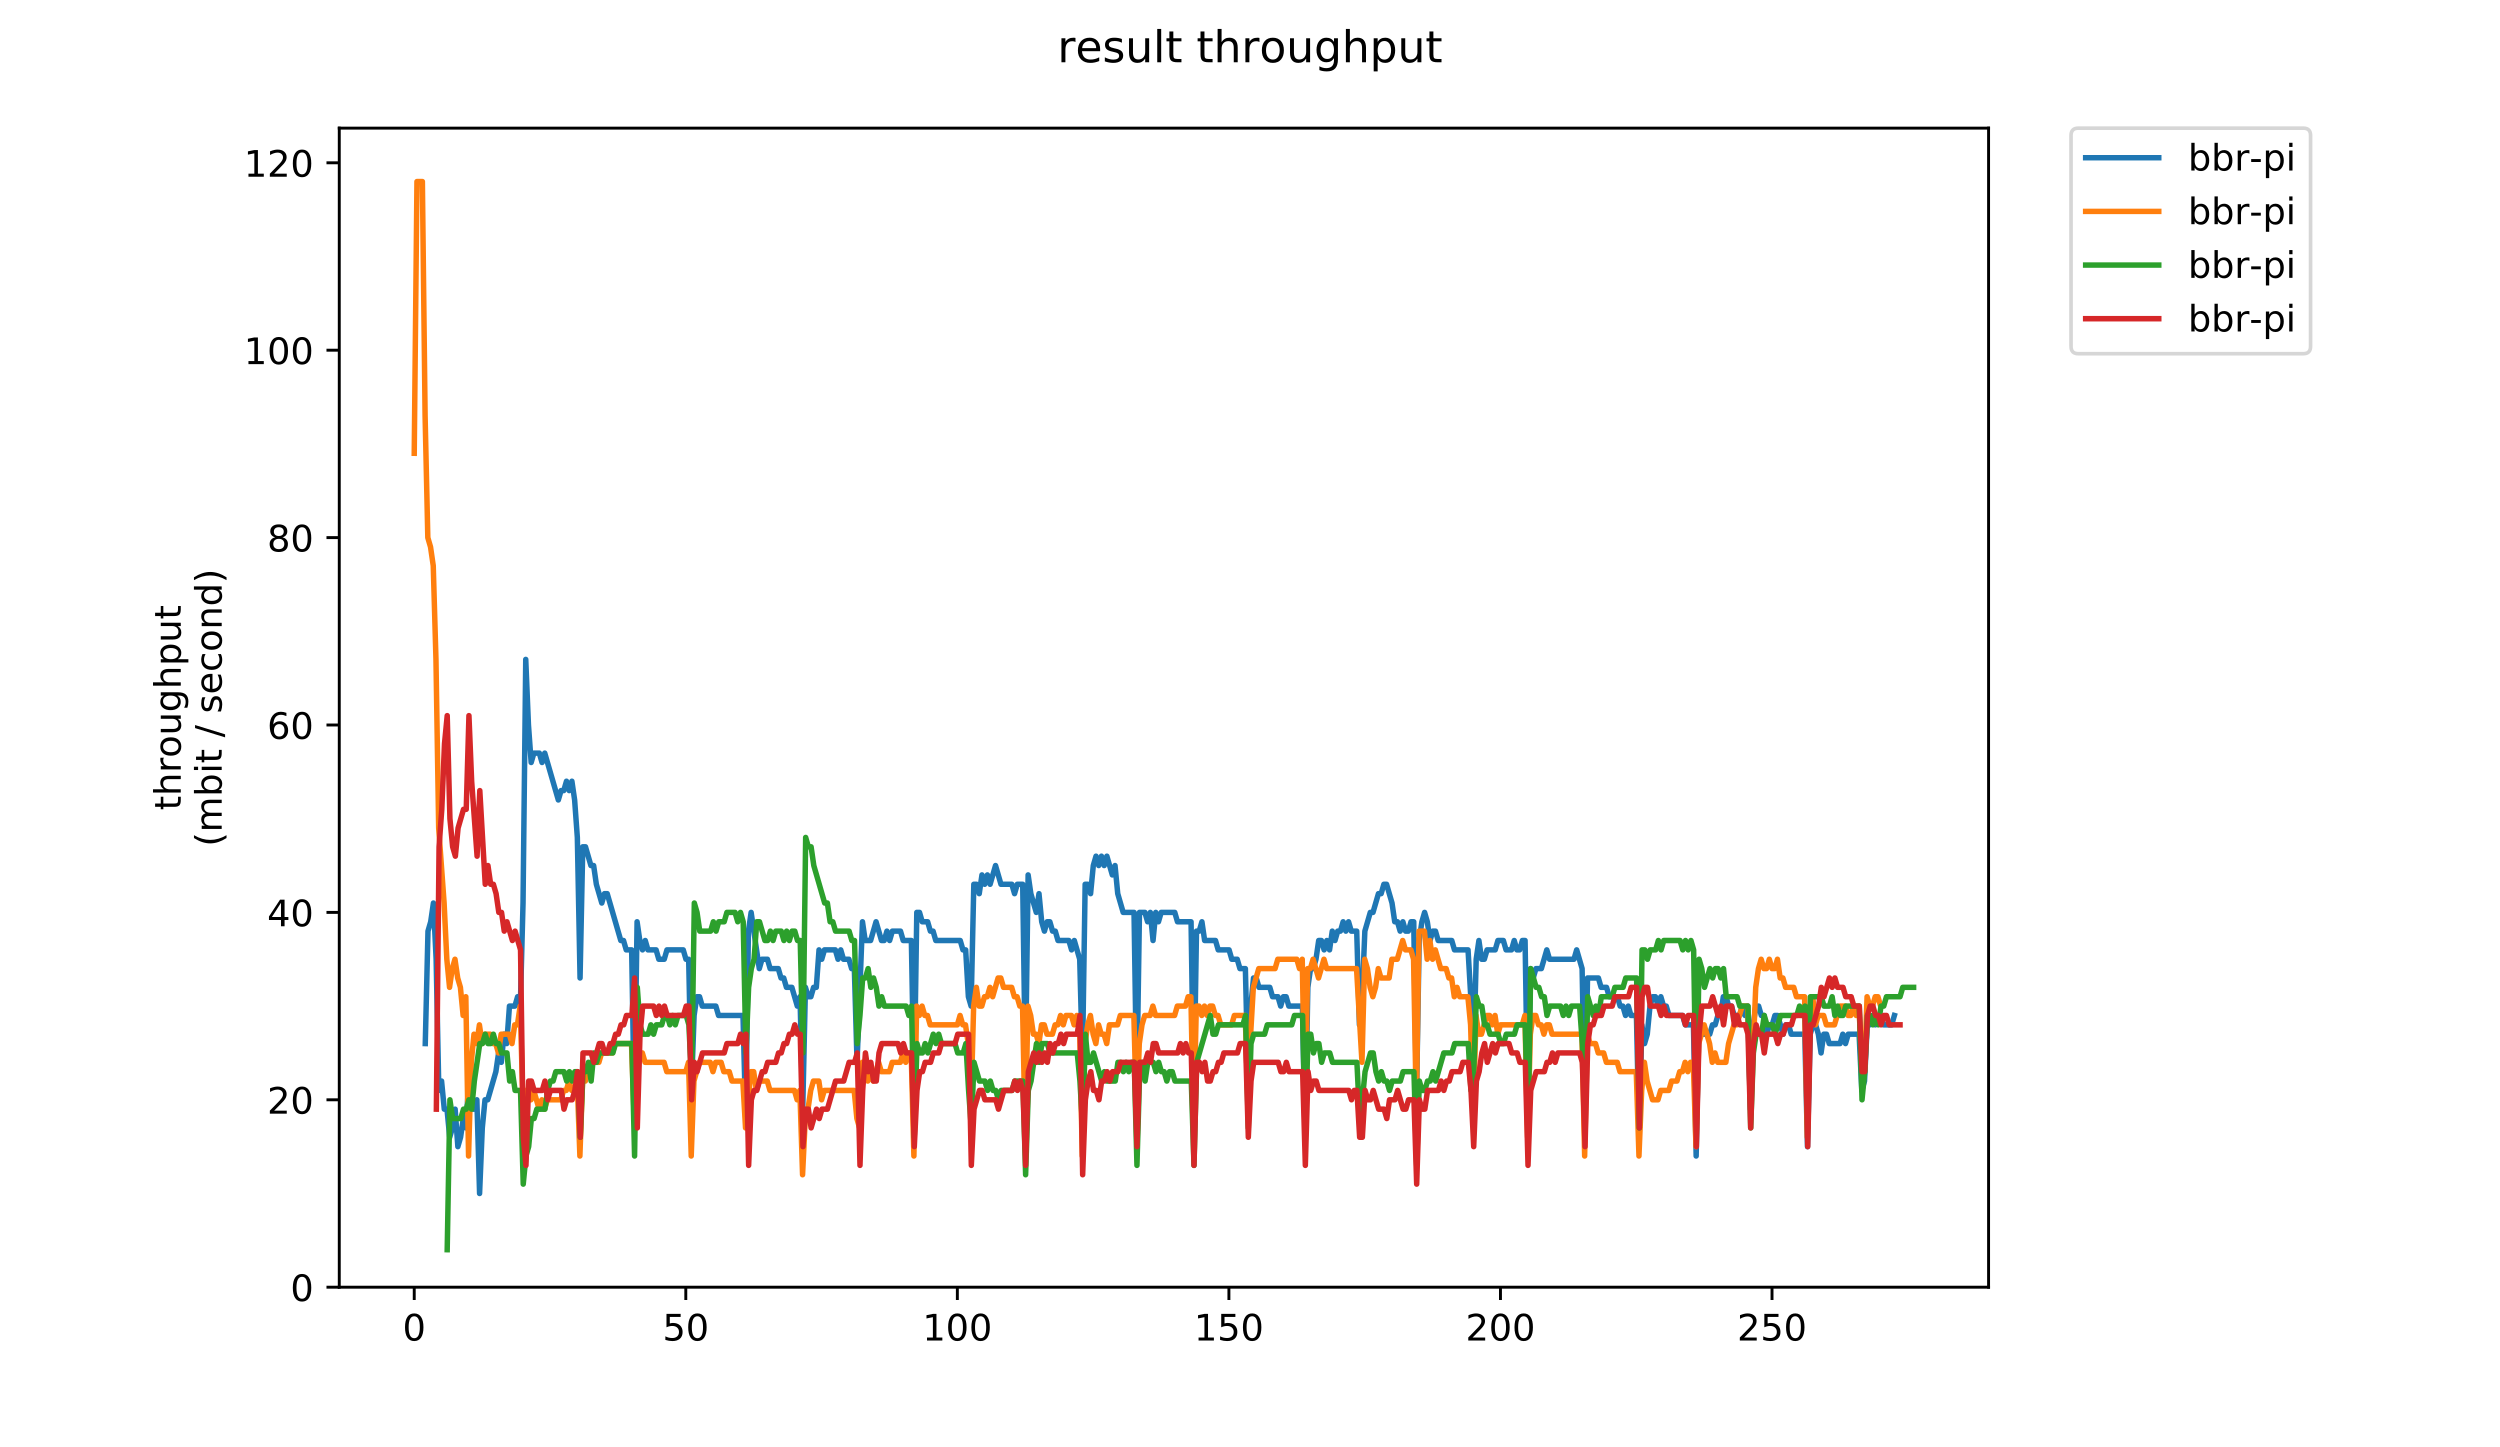 <?xml version="1.0" encoding="utf-8" standalone="no"?>
<!DOCTYPE svg PUBLIC "-//W3C//DTD SVG 1.1//EN"
  "http://www.w3.org/Graphics/SVG/1.1/DTD/svg11.dtd">
<!-- Created with matplotlib (https://matplotlib.org/) -->
<svg height="396pt" version="1.1" viewBox="0 0 684 396" width="684pt" xmlns="http://www.w3.org/2000/svg" xmlns:xlink="http://www.w3.org/1999/xlink">
 <defs>
  <style type="text/css">
*{stroke-linecap:butt;stroke-linejoin:round;}
  </style>
 </defs>
 <g id="figure_1">
  <g id="patch_1">
   <path d="M 0 396 
L 684 396 
L 684 0 
L 0 0 
z
" style="fill:#ffffff;"/>
  </g>
  <g id="axes_1">
   <g id="patch_2">
    <path d="M 92.824 352.174 
L 544.074 352.174 
L 544.074 35.062 
L 92.824 35.062 
z
" style="fill:#ffffff;"/>
   </g>
   <g id="matplotlib.axis_1">
    <g id="xtick_1">
     <g id="line2d_1">
      <defs>
       <path d="M 0 0 
L 0 3.5 
" id="maa161112b7" style="stroke:#000000;stroke-width:0.8;"/>
      </defs>
      <g>
       <use style="stroke:#000000;stroke-width:0.8;" x="113.335" xlink:href="#maa161112b7" y="352.174"/>
      </g>
     </g>
     <g id="text_1">
      <!-- 0 -->
      <defs>
       <path d="M 31.781 66.406 
Q 24.172 66.406 20.328 58.906 
Q 16.5 51.422 16.5 36.375 
Q 16.5 21.391 20.328 13.891 
Q 24.172 6.391 31.781 6.391 
Q 39.453 6.391 43.281 13.891 
Q 47.125 21.391 47.125 36.375 
Q 47.125 51.422 43.281 58.906 
Q 39.453 66.406 31.781 66.406 
z
M 31.781 74.219 
Q 44.047 74.219 50.516 64.516 
Q 56.984 54.828 56.984 36.375 
Q 56.984 17.969 50.516 8.266 
Q 44.047 -1.422 31.781 -1.422 
Q 19.531 -1.422 13.062 8.266 
Q 6.594 17.969 6.594 36.375 
Q 6.594 54.828 13.062 64.516 
Q 19.531 74.219 31.781 74.219 
z
" id="DejaVuSans-48"/>
      </defs>
      <g transform="translate(110.154 366.773)scale(0.1 -0.1)">
       <use xlink:href="#DejaVuSans-48"/>
      </g>
     </g>
    </g>
    <g id="xtick_2">
     <g id="line2d_2">
      <g>
       <use style="stroke:#000000;stroke-width:0.8;" x="187.633" xlink:href="#maa161112b7" y="352.174"/>
      </g>
     </g>
     <g id="text_2">
      <!-- 50 -->
      <defs>
       <path d="M 10.797 72.906 
L 49.516 72.906 
L 49.516 64.594 
L 19.828 64.594 
L 19.828 46.734 
Q 21.969 47.469 24.109 47.828 
Q 26.266 48.188 28.422 48.188 
Q 40.625 48.188 47.75 41.5 
Q 54.891 34.812 54.891 23.391 
Q 54.891 11.625 47.562 5.094 
Q 40.234 -1.422 26.906 -1.422 
Q 22.312 -1.422 17.547 -0.641 
Q 12.797 0.141 7.719 1.703 
L 7.719 11.625 
Q 12.109 9.234 16.797 8.062 
Q 21.484 6.891 26.703 6.891 
Q 35.156 6.891 40.078 11.328 
Q 45.016 15.766 45.016 23.391 
Q 45.016 31 40.078 35.438 
Q 35.156 39.891 26.703 39.891 
Q 22.75 39.891 18.812 39.016 
Q 14.891 38.141 10.797 36.281 
z
" id="DejaVuSans-53"/>
      </defs>
      <g transform="translate(181.271 366.773)scale(0.1 -0.1)">
       <use xlink:href="#DejaVuSans-53"/>
       <use x="63.623" xlink:href="#DejaVuSans-48"/>
      </g>
     </g>
    </g>
    <g id="xtick_3">
     <g id="line2d_3">
      <g>
       <use style="stroke:#000000;stroke-width:0.8;" x="261.931" xlink:href="#maa161112b7" y="352.174"/>
      </g>
     </g>
     <g id="text_3">
      <!-- 100 -->
      <defs>
       <path d="M 12.406 8.297 
L 28.516 8.297 
L 28.516 63.922 
L 10.984 60.406 
L 10.984 69.391 
L 28.422 72.906 
L 38.281 72.906 
L 38.281 8.297 
L 54.391 8.297 
L 54.391 0 
L 12.406 0 
z
" id="DejaVuSans-49"/>
      </defs>
      <g transform="translate(252.387 366.773)scale(0.1 -0.1)">
       <use xlink:href="#DejaVuSans-49"/>
       <use x="63.623" xlink:href="#DejaVuSans-48"/>
       <use x="127.246" xlink:href="#DejaVuSans-48"/>
      </g>
     </g>
    </g>
    <g id="xtick_4">
     <g id="line2d_4">
      <g>
       <use style="stroke:#000000;stroke-width:0.8;" x="336.229" xlink:href="#maa161112b7" y="352.174"/>
      </g>
     </g>
     <g id="text_4">
      <!-- 150 -->
      <g transform="translate(326.685 366.773)scale(0.1 -0.1)">
       <use xlink:href="#DejaVuSans-49"/>
       <use x="63.623" xlink:href="#DejaVuSans-53"/>
       <use x="127.246" xlink:href="#DejaVuSans-48"/>
      </g>
     </g>
    </g>
    <g id="xtick_5">
     <g id="line2d_5">
      <g>
       <use style="stroke:#000000;stroke-width:0.8;" x="410.527" xlink:href="#maa161112b7" y="352.174"/>
      </g>
     </g>
     <g id="text_5">
      <!-- 200 -->
      <defs>
       <path d="M 19.188 8.297 
L 53.609 8.297 
L 53.609 0 
L 7.328 0 
L 7.328 8.297 
Q 12.938 14.109 22.625 23.891 
Q 32.328 33.688 34.812 36.531 
Q 39.547 41.844 41.422 45.531 
Q 43.312 49.219 43.312 52.781 
Q 43.312 58.594 39.234 62.25 
Q 35.156 65.922 28.609 65.922 
Q 23.969 65.922 18.812 64.312 
Q 13.672 62.703 7.812 59.422 
L 7.812 69.391 
Q 13.766 71.781 18.938 73 
Q 24.125 74.219 28.422 74.219 
Q 39.75 74.219 46.484 68.547 
Q 53.219 62.891 53.219 53.422 
Q 53.219 48.922 51.531 44.891 
Q 49.859 40.875 45.406 35.406 
Q 44.188 33.984 37.641 27.219 
Q 31.109 20.453 19.188 8.297 
z
" id="DejaVuSans-50"/>
      </defs>
      <g transform="translate(400.983 366.773)scale(0.1 -0.1)">
       <use xlink:href="#DejaVuSans-50"/>
       <use x="63.623" xlink:href="#DejaVuSans-48"/>
       <use x="127.246" xlink:href="#DejaVuSans-48"/>
      </g>
     </g>
    </g>
    <g id="xtick_6">
     <g id="line2d_6">
      <g>
       <use style="stroke:#000000;stroke-width:0.8;" x="484.825" xlink:href="#maa161112b7" y="352.174"/>
      </g>
     </g>
     <g id="text_6">
      <!-- 250 -->
      <g transform="translate(475.281 366.773)scale(0.1 -0.1)">
       <use xlink:href="#DejaVuSans-50"/>
       <use x="63.623" xlink:href="#DejaVuSans-53"/>
       <use x="127.246" xlink:href="#DejaVuSans-48"/>
      </g>
     </g>
    </g>
   </g>
   <g id="matplotlib.axis_2">
    <g id="ytick_1">
     <g id="line2d_7">
      <defs>
       <path d="M 0 0 
L -3.5 0 
" id="m25386fd090" style="stroke:#000000;stroke-width:0.8;"/>
      </defs>
      <g>
       <use style="stroke:#000000;stroke-width:0.8;" x="92.824" xlink:href="#m25386fd090" y="352.174"/>
      </g>
     </g>
     <g id="text_7">
      <!-- 0 -->
      <g transform="translate(79.461 355.973)scale(0.1 -0.1)">
       <use xlink:href="#DejaVuSans-48"/>
      </g>
     </g>
    </g>
    <g id="ytick_2">
     <g id="line2d_8">
      <g>
       <use style="stroke:#000000;stroke-width:0.8;" x="92.824" xlink:href="#m25386fd090" y="300.903"/>
      </g>
     </g>
     <g id="text_8">
      <!-- 20 -->
      <g transform="translate(73.099 304.702)scale(0.1 -0.1)">
       <use xlink:href="#DejaVuSans-50"/>
       <use x="63.623" xlink:href="#DejaVuSans-48"/>
      </g>
     </g>
    </g>
    <g id="ytick_3">
     <g id="line2d_9">
      <g>
       <use style="stroke:#000000;stroke-width:0.8;" x="92.824" xlink:href="#m25386fd090" y="249.632"/>
      </g>
     </g>
     <g id="text_9">
      <!-- 40 -->
      <defs>
       <path d="M 37.797 64.312 
L 12.891 25.391 
L 37.797 25.391 
z
M 35.203 72.906 
L 47.609 72.906 
L 47.609 25.391 
L 58.016 25.391 
L 58.016 17.188 
L 47.609 17.188 
L 47.609 0 
L 37.797 0 
L 37.797 17.188 
L 4.891 17.188 
L 4.891 26.703 
z
" id="DejaVuSans-52"/>
      </defs>
      <g transform="translate(73.099 253.431)scale(0.1 -0.1)">
       <use xlink:href="#DejaVuSans-52"/>
       <use x="63.623" xlink:href="#DejaVuSans-48"/>
      </g>
     </g>
    </g>
    <g id="ytick_4">
     <g id="line2d_10">
      <g>
       <use style="stroke:#000000;stroke-width:0.8;" x="92.824" xlink:href="#m25386fd090" y="198.361"/>
      </g>
     </g>
     <g id="text_10">
      <!-- 60 -->
      <defs>
       <path d="M 33.016 40.375 
Q 26.375 40.375 22.484 35.828 
Q 18.609 31.297 18.609 23.391 
Q 18.609 15.531 22.484 10.953 
Q 26.375 6.391 33.016 6.391 
Q 39.656 6.391 43.531 10.953 
Q 47.406 15.531 47.406 23.391 
Q 47.406 31.297 43.531 35.828 
Q 39.656 40.375 33.016 40.375 
z
M 52.594 71.297 
L 52.594 62.312 
Q 48.875 64.062 45.094 64.984 
Q 41.312 65.922 37.594 65.922 
Q 27.828 65.922 22.672 59.328 
Q 17.531 52.734 16.797 39.406 
Q 19.672 43.656 24.016 45.922 
Q 28.375 48.188 33.594 48.188 
Q 44.578 48.188 50.953 41.516 
Q 57.328 34.859 57.328 23.391 
Q 57.328 12.156 50.688 5.359 
Q 44.047 -1.422 33.016 -1.422 
Q 20.359 -1.422 13.672 8.266 
Q 6.984 17.969 6.984 36.375 
Q 6.984 53.656 15.188 63.938 
Q 23.391 74.219 37.203 74.219 
Q 40.922 74.219 44.703 73.484 
Q 48.484 72.75 52.594 71.297 
z
" id="DejaVuSans-54"/>
      </defs>
      <g transform="translate(73.099 202.16)scale(0.1 -0.1)">
       <use xlink:href="#DejaVuSans-54"/>
       <use x="63.623" xlink:href="#DejaVuSans-48"/>
      </g>
     </g>
    </g>
    <g id="ytick_5">
     <g id="line2d_11">
      <g>
       <use style="stroke:#000000;stroke-width:0.8;" x="92.824" xlink:href="#m25386fd090" y="147.09"/>
      </g>
     </g>
     <g id="text_11">
      <!-- 80 -->
      <defs>
       <path d="M 31.781 34.625 
Q 24.75 34.625 20.719 30.859 
Q 16.703 27.094 16.703 20.516 
Q 16.703 13.922 20.719 10.156 
Q 24.75 6.391 31.781 6.391 
Q 38.812 6.391 42.859 10.172 
Q 46.922 13.969 46.922 20.516 
Q 46.922 27.094 42.891 30.859 
Q 38.875 34.625 31.781 34.625 
z
M 21.922 38.812 
Q 15.578 40.375 12.031 44.719 
Q 8.5 49.078 8.5 55.328 
Q 8.5 64.062 14.719 69.141 
Q 20.953 74.219 31.781 74.219 
Q 42.672 74.219 48.875 69.141 
Q 55.078 64.062 55.078 55.328 
Q 55.078 49.078 51.531 44.719 
Q 48 40.375 41.703 38.812 
Q 48.828 37.156 52.797 32.312 
Q 56.781 27.484 56.781 20.516 
Q 56.781 9.906 50.312 4.234 
Q 43.844 -1.422 31.781 -1.422 
Q 19.734 -1.422 13.25 4.234 
Q 6.781 9.906 6.781 20.516 
Q 6.781 27.484 10.781 32.312 
Q 14.797 37.156 21.922 38.812 
z
M 18.312 54.391 
Q 18.312 48.734 21.844 45.562 
Q 25.391 42.391 31.781 42.391 
Q 38.141 42.391 41.719 45.562 
Q 45.312 48.734 45.312 54.391 
Q 45.312 60.062 41.719 63.234 
Q 38.141 66.406 31.781 66.406 
Q 25.391 66.406 21.844 63.234 
Q 18.312 60.062 18.312 54.391 
z
" id="DejaVuSans-56"/>
      </defs>
      <g transform="translate(73.099 150.889)scale(0.1 -0.1)">
       <use xlink:href="#DejaVuSans-56"/>
       <use x="63.623" xlink:href="#DejaVuSans-48"/>
      </g>
     </g>
    </g>
    <g id="ytick_6">
     <g id="line2d_12">
      <g>
       <use style="stroke:#000000;stroke-width:0.8;" x="92.824" xlink:href="#m25386fd090" y="95.819"/>
      </g>
     </g>
     <g id="text_12">
      <!-- 100 -->
      <g transform="translate(66.736 99.618)scale(0.1 -0.1)">
       <use xlink:href="#DejaVuSans-49"/>
       <use x="63.623" xlink:href="#DejaVuSans-48"/>
       <use x="127.246" xlink:href="#DejaVuSans-48"/>
      </g>
     </g>
    </g>
    <g id="ytick_7">
     <g id="line2d_13">
      <g>
       <use style="stroke:#000000;stroke-width:0.8;" x="92.824" xlink:href="#m25386fd090" y="44.548"/>
      </g>
     </g>
     <g id="text_13">
      <!-- 120 -->
      <g transform="translate(66.736 48.347)scale(0.1 -0.1)">
       <use xlink:href="#DejaVuSans-49"/>
       <use x="63.623" xlink:href="#DejaVuSans-50"/>
       <use x="127.246" xlink:href="#DejaVuSans-48"/>
      </g>
     </g>
    </g>
    <g id="text_14">
     <!-- throughput -->
     <defs>
      <path d="M 18.312 70.219 
L 18.312 54.688 
L 36.812 54.688 
L 36.812 47.703 
L 18.312 47.703 
L 18.312 18.016 
Q 18.312 11.328 20.141 9.422 
Q 21.969 7.516 27.594 7.516 
L 36.812 7.516 
L 36.812 0 
L 27.594 0 
Q 17.188 0 13.234 3.875 
Q 9.281 7.766 9.281 18.016 
L 9.281 47.703 
L 2.688 47.703 
L 2.688 54.688 
L 9.281 54.688 
L 9.281 70.219 
z
" id="DejaVuSans-116"/>
      <path d="M 54.891 33.016 
L 54.891 0 
L 45.906 0 
L 45.906 32.719 
Q 45.906 40.484 42.875 44.328 
Q 39.844 48.188 33.797 48.188 
Q 26.516 48.188 22.312 43.547 
Q 18.109 38.922 18.109 30.906 
L 18.109 0 
L 9.078 0 
L 9.078 75.984 
L 18.109 75.984 
L 18.109 46.188 
Q 21.344 51.125 25.703 53.562 
Q 30.078 56 35.797 56 
Q 45.219 56 50.047 50.172 
Q 54.891 44.344 54.891 33.016 
z
" id="DejaVuSans-104"/>
      <path d="M 41.109 46.297 
Q 39.594 47.172 37.812 47.578 
Q 36.031 48 33.891 48 
Q 26.266 48 22.188 43.047 
Q 18.109 38.094 18.109 28.812 
L 18.109 0 
L 9.078 0 
L 9.078 54.688 
L 18.109 54.688 
L 18.109 46.188 
Q 20.953 51.172 25.484 53.578 
Q 30.031 56 36.531 56 
Q 37.453 56 38.578 55.875 
Q 39.703 55.766 41.062 55.516 
z
" id="DejaVuSans-114"/>
      <path d="M 30.609 48.391 
Q 23.391 48.391 19.188 42.75 
Q 14.984 37.109 14.984 27.297 
Q 14.984 17.484 19.156 11.844 
Q 23.344 6.203 30.609 6.203 
Q 37.797 6.203 41.984 11.859 
Q 46.188 17.531 46.188 27.297 
Q 46.188 37.016 41.984 42.703 
Q 37.797 48.391 30.609 48.391 
z
M 30.609 56 
Q 42.328 56 49.016 48.375 
Q 55.719 40.766 55.719 27.297 
Q 55.719 13.875 49.016 6.219 
Q 42.328 -1.422 30.609 -1.422 
Q 18.844 -1.422 12.172 6.219 
Q 5.516 13.875 5.516 27.297 
Q 5.516 40.766 12.172 48.375 
Q 18.844 56 30.609 56 
z
" id="DejaVuSans-111"/>
      <path d="M 8.5 21.578 
L 8.5 54.688 
L 17.484 54.688 
L 17.484 21.922 
Q 17.484 14.156 20.5 10.266 
Q 23.531 6.391 29.594 6.391 
Q 36.859 6.391 41.078 11.031 
Q 45.312 15.672 45.312 23.688 
L 45.312 54.688 
L 54.297 54.688 
L 54.297 0 
L 45.312 0 
L 45.312 8.406 
Q 42.047 3.422 37.719 1 
Q 33.406 -1.422 27.688 -1.422 
Q 18.266 -1.422 13.375 4.438 
Q 8.5 10.297 8.5 21.578 
z
M 31.109 56 
z
" id="DejaVuSans-117"/>
      <path d="M 45.406 27.984 
Q 45.406 37.75 41.375 43.109 
Q 37.359 48.484 30.078 48.484 
Q 22.859 48.484 18.828 43.109 
Q 14.797 37.75 14.797 27.984 
Q 14.797 18.266 18.828 12.891 
Q 22.859 7.516 30.078 7.516 
Q 37.359 7.516 41.375 12.891 
Q 45.406 18.266 45.406 27.984 
z
M 54.391 6.781 
Q 54.391 -7.172 48.188 -13.984 
Q 42 -20.797 29.203 -20.797 
Q 24.469 -20.797 20.266 -20.094 
Q 16.062 -19.391 12.109 -17.922 
L 12.109 -9.188 
Q 16.062 -11.328 19.922 -12.344 
Q 23.781 -13.375 27.781 -13.375 
Q 36.625 -13.375 41.016 -8.766 
Q 45.406 -4.156 45.406 5.172 
L 45.406 9.625 
Q 42.625 4.781 38.281 2.391 
Q 33.938 0 27.875 0 
Q 17.828 0 11.672 7.656 
Q 5.516 15.328 5.516 27.984 
Q 5.516 40.672 11.672 48.328 
Q 17.828 56 27.875 56 
Q 33.938 56 38.281 53.609 
Q 42.625 51.219 45.406 46.391 
L 45.406 54.688 
L 54.391 54.688 
z
" id="DejaVuSans-103"/>
      <path d="M 18.109 8.203 
L 18.109 -20.797 
L 9.078 -20.797 
L 9.078 54.688 
L 18.109 54.688 
L 18.109 46.391 
Q 20.953 51.266 25.266 53.625 
Q 29.594 56 35.594 56 
Q 45.562 56 51.781 48.094 
Q 58.016 40.188 58.016 27.297 
Q 58.016 14.406 51.781 6.484 
Q 45.562 -1.422 35.594 -1.422 
Q 29.594 -1.422 25.266 0.953 
Q 20.953 3.328 18.109 8.203 
z
M 48.688 27.297 
Q 48.688 37.203 44.609 42.844 
Q 40.531 48.484 33.406 48.484 
Q 26.266 48.484 22.188 42.844 
Q 18.109 37.203 18.109 27.297 
Q 18.109 17.391 22.188 11.75 
Q 26.266 6.109 33.406 6.109 
Q 40.531 6.109 44.609 11.75 
Q 48.688 17.391 48.688 27.297 
z
" id="DejaVuSans-112"/>
     </defs>
     <g transform="translate(49.459 221.675)rotate(-90)scale(0.1 -0.1)">
      <use xlink:href="#DejaVuSans-116"/>
      <use x="39.209" xlink:href="#DejaVuSans-104"/>
      <use x="102.588" xlink:href="#DejaVuSans-114"/>
      <use x="143.67" xlink:href="#DejaVuSans-111"/>
      <use x="204.852" xlink:href="#DejaVuSans-117"/>
      <use x="268.23" xlink:href="#DejaVuSans-103"/>
      <use x="331.707" xlink:href="#DejaVuSans-104"/>
      <use x="395.086" xlink:href="#DejaVuSans-112"/>
      <use x="458.562" xlink:href="#DejaVuSans-117"/>
      <use x="521.941" xlink:href="#DejaVuSans-116"/>
     </g>
     <!-- (mbit / second) -->
     <defs>
      <path d="M 31 75.875 
Q 24.469 64.656 21.281 53.656 
Q 18.109 42.672 18.109 31.391 
Q 18.109 20.125 21.312 9.062 
Q 24.516 -2 31 -13.188 
L 23.188 -13.188 
Q 15.875 -1.703 12.234 9.375 
Q 8.594 20.453 8.594 31.391 
Q 8.594 42.281 12.203 53.312 
Q 15.828 64.359 23.188 75.875 
z
" id="DejaVuSans-40"/>
      <path d="M 52 44.188 
Q 55.375 50.25 60.062 53.125 
Q 64.75 56 71.094 56 
Q 79.641 56 84.281 50.016 
Q 88.922 44.047 88.922 33.016 
L 88.922 0 
L 79.891 0 
L 79.891 32.719 
Q 79.891 40.578 77.094 44.375 
Q 74.312 48.188 68.609 48.188 
Q 61.625 48.188 57.562 43.547 
Q 53.516 38.922 53.516 30.906 
L 53.516 0 
L 44.484 0 
L 44.484 32.719 
Q 44.484 40.625 41.703 44.406 
Q 38.922 48.188 33.109 48.188 
Q 26.219 48.188 22.156 43.531 
Q 18.109 38.875 18.109 30.906 
L 18.109 0 
L 9.078 0 
L 9.078 54.688 
L 18.109 54.688 
L 18.109 46.188 
Q 21.188 51.219 25.484 53.609 
Q 29.781 56 35.688 56 
Q 41.656 56 45.828 52.969 
Q 50 49.953 52 44.188 
z
" id="DejaVuSans-109"/>
      <path d="M 48.688 27.297 
Q 48.688 37.203 44.609 42.844 
Q 40.531 48.484 33.406 48.484 
Q 26.266 48.484 22.188 42.844 
Q 18.109 37.203 18.109 27.297 
Q 18.109 17.391 22.188 11.75 
Q 26.266 6.109 33.406 6.109 
Q 40.531 6.109 44.609 11.75 
Q 48.688 17.391 48.688 27.297 
z
M 18.109 46.391 
Q 20.953 51.266 25.266 53.625 
Q 29.594 56 35.594 56 
Q 45.562 56 51.781 48.094 
Q 58.016 40.188 58.016 27.297 
Q 58.016 14.406 51.781 6.484 
Q 45.562 -1.422 35.594 -1.422 
Q 29.594 -1.422 25.266 0.953 
Q 20.953 3.328 18.109 8.203 
L 18.109 0 
L 9.078 0 
L 9.078 75.984 
L 18.109 75.984 
z
" id="DejaVuSans-98"/>
      <path d="M 9.422 54.688 
L 18.406 54.688 
L 18.406 0 
L 9.422 0 
z
M 9.422 75.984 
L 18.406 75.984 
L 18.406 64.594 
L 9.422 64.594 
z
" id="DejaVuSans-105"/>
      <path id="DejaVuSans-32"/>
      <path d="M 25.391 72.906 
L 33.688 72.906 
L 8.297 -9.281 
L 0 -9.281 
z
" id="DejaVuSans-47"/>
      <path d="M 44.281 53.078 
L 44.281 44.578 
Q 40.484 46.531 36.375 47.5 
Q 32.281 48.484 27.875 48.484 
Q 21.188 48.484 17.844 46.438 
Q 14.5 44.391 14.5 40.281 
Q 14.5 37.156 16.891 35.375 
Q 19.281 33.594 26.516 31.984 
L 29.594 31.297 
Q 39.156 29.25 43.188 25.516 
Q 47.219 21.781 47.219 15.094 
Q 47.219 7.469 41.188 3.016 
Q 35.156 -1.422 24.609 -1.422 
Q 20.219 -1.422 15.453 -0.562 
Q 10.688 0.297 5.422 2 
L 5.422 11.281 
Q 10.406 8.688 15.234 7.391 
Q 20.062 6.109 24.812 6.109 
Q 31.156 6.109 34.562 8.281 
Q 37.984 10.453 37.984 14.406 
Q 37.984 18.062 35.516 20.016 
Q 33.062 21.969 24.703 23.781 
L 21.578 24.516 
Q 13.234 26.266 9.516 29.906 
Q 5.812 33.547 5.812 39.891 
Q 5.812 47.609 11.281 51.797 
Q 16.75 56 26.812 56 
Q 31.781 56 36.172 55.266 
Q 40.578 54.547 44.281 53.078 
z
" id="DejaVuSans-115"/>
      <path d="M 56.203 29.594 
L 56.203 25.203 
L 14.891 25.203 
Q 15.484 15.922 20.484 11.062 
Q 25.484 6.203 34.422 6.203 
Q 39.594 6.203 44.453 7.469 
Q 49.312 8.734 54.109 11.281 
L 54.109 2.781 
Q 49.266 0.734 44.188 -0.344 
Q 39.109 -1.422 33.891 -1.422 
Q 20.797 -1.422 13.156 6.188 
Q 5.516 13.812 5.516 26.812 
Q 5.516 40.234 12.766 48.109 
Q 20.016 56 32.328 56 
Q 43.359 56 49.781 48.891 
Q 56.203 41.797 56.203 29.594 
z
M 47.219 32.234 
Q 47.125 39.594 43.094 43.984 
Q 39.062 48.391 32.422 48.391 
Q 24.906 48.391 20.391 44.141 
Q 15.875 39.891 15.188 32.172 
z
" id="DejaVuSans-101"/>
      <path d="M 48.781 52.594 
L 48.781 44.188 
Q 44.969 46.297 41.141 47.344 
Q 37.312 48.391 33.406 48.391 
Q 24.656 48.391 19.812 42.844 
Q 14.984 37.312 14.984 27.297 
Q 14.984 17.281 19.812 11.734 
Q 24.656 6.203 33.406 6.203 
Q 37.312 6.203 41.141 7.25 
Q 44.969 8.297 48.781 10.406 
L 48.781 2.094 
Q 45.016 0.344 40.984 -0.531 
Q 36.969 -1.422 32.422 -1.422 
Q 20.062 -1.422 12.781 6.344 
Q 5.516 14.109 5.516 27.297 
Q 5.516 40.672 12.859 48.328 
Q 20.219 56 33.016 56 
Q 37.156 56 41.109 55.141 
Q 45.062 54.297 48.781 52.594 
z
" id="DejaVuSans-99"/>
      <path d="M 54.891 33.016 
L 54.891 0 
L 45.906 0 
L 45.906 32.719 
Q 45.906 40.484 42.875 44.328 
Q 39.844 48.188 33.797 48.188 
Q 26.516 48.188 22.312 43.547 
Q 18.109 38.922 18.109 30.906 
L 18.109 0 
L 9.078 0 
L 9.078 54.688 
L 18.109 54.688 
L 18.109 46.188 
Q 21.344 51.125 25.703 53.562 
Q 30.078 56 35.797 56 
Q 45.219 56 50.047 50.172 
Q 54.891 44.344 54.891 33.016 
z
" id="DejaVuSans-110"/>
      <path d="M 45.406 46.391 
L 45.406 75.984 
L 54.391 75.984 
L 54.391 0 
L 45.406 0 
L 45.406 8.203 
Q 42.578 3.328 38.25 0.953 
Q 33.938 -1.422 27.875 -1.422 
Q 17.969 -1.422 11.734 6.484 
Q 5.516 14.406 5.516 27.297 
Q 5.516 40.188 11.734 48.094 
Q 17.969 56 27.875 56 
Q 33.938 56 38.25 53.625 
Q 42.578 51.266 45.406 46.391 
z
M 14.797 27.297 
Q 14.797 17.391 18.875 11.75 
Q 22.953 6.109 30.078 6.109 
Q 37.203 6.109 41.297 11.75 
Q 45.406 17.391 45.406 27.297 
Q 45.406 37.203 41.297 42.844 
Q 37.203 48.484 30.078 48.484 
Q 22.953 48.484 18.875 42.844 
Q 14.797 37.203 14.797 27.297 
z
" id="DejaVuSans-100"/>
      <path d="M 8.016 75.875 
L 15.828 75.875 
Q 23.141 64.359 26.781 53.312 
Q 30.422 42.281 30.422 31.391 
Q 30.422 20.453 26.781 9.375 
Q 23.141 -1.703 15.828 -13.188 
L 8.016 -13.188 
Q 14.5 -2 17.703 9.062 
Q 20.906 20.125 20.906 31.391 
Q 20.906 42.672 17.703 53.656 
Q 14.5 64.656 8.016 75.875 
z
" id="DejaVuSans-41"/>
     </defs>
     <g transform="translate(60.657 231.609)rotate(-90)scale(0.1 -0.1)">
      <use xlink:href="#DejaVuSans-40"/>
      <use x="39.014" xlink:href="#DejaVuSans-109"/>
      <use x="136.426" xlink:href="#DejaVuSans-98"/>
      <use x="199.902" xlink:href="#DejaVuSans-105"/>
      <use x="227.686" xlink:href="#DejaVuSans-116"/>
      <use x="266.895" xlink:href="#DejaVuSans-32"/>
      <use x="298.682" xlink:href="#DejaVuSans-47"/>
      <use x="332.373" xlink:href="#DejaVuSans-32"/>
      <use x="364.16" xlink:href="#DejaVuSans-115"/>
      <use x="416.26" xlink:href="#DejaVuSans-101"/>
      <use x="477.783" xlink:href="#DejaVuSans-99"/>
      <use x="532.764" xlink:href="#DejaVuSans-111"/>
      <use x="593.945" xlink:href="#DejaVuSans-110"/>
      <use x="657.324" xlink:href="#DejaVuSans-100"/>
      <use x="720.801" xlink:href="#DejaVuSans-41"/>
     </g>
    </g>
   </g>
   <g id="line2d_14">
    <path clip-path="url(#pe85fec8c84)" d="M 116.353 285.522 
L 117.096 254.759 
L 117.839 252.196 
L 118.582 247.068 
L 119.325 262.45 
L 120.068 298.34 
L 120.811 295.776 
L 121.554 303.467 
L 122.297 303.467 
L 123.04 311.157 
L 123.783 308.594 
L 124.526 303.467 
L 125.269 313.721 
L 126.012 311.157 
L 126.755 306.03 
L 127.498 308.594 
L 128.241 295.776 
L 128.984 303.467 
L 129.727 303.467 
L 130.47 300.903 
L 131.213 326.539 
L 131.956 308.594 
L 132.699 300.903 
L 133.442 300.903 
L 135.671 293.212 
L 136.414 288.085 
L 137.157 290.649 
L 137.9 282.958 
L 138.643 285.522 
L 139.386 275.268 
L 140.872 275.268 
L 141.615 272.704 
L 142.358 275.268 
L 143.101 247.068 
L 143.843 180.416 
L 144.586 198.361 
L 145.329 208.615 
L 146.072 206.052 
L 147.558 206.052 
L 148.301 208.615 
L 149.044 206.052 
L 152.759 218.869 
L 153.502 216.306 
L 154.245 216.306 
L 154.988 213.742 
L 155.731 216.306 
L 156.474 213.742 
L 157.217 218.869 
L 157.96 229.124 
L 158.703 267.577 
L 159.446 231.687 
L 160.189 231.687 
L 161.675 236.814 
L 162.418 236.814 
L 163.161 241.941 
L 164.647 247.068 
L 165.39 244.505 
L 166.133 244.505 
L 169.848 257.323 
L 170.591 257.323 
L 171.334 259.886 
L 172.82 259.886 
L 173.563 303.467 
L 174.306 252.196 
L 175.049 257.323 
L 175.792 259.886 
L 176.535 257.323 
L 177.278 259.886 
L 179.507 259.886 
L 180.249 262.45 
L 181.735 262.45 
L 182.478 259.886 
L 186.936 259.886 
L 187.679 262.45 
L 188.422 262.45 
L 189.165 298.34 
L 189.908 277.831 
L 190.651 272.704 
L 191.394 272.704 
L 192.137 275.268 
L 195.852 275.268 
L 196.595 277.831 
L 203.282 277.831 
L 204.025 306.03 
L 204.768 254.759 
L 205.511 249.632 
L 207.74 265.013 
L 208.483 262.45 
L 209.969 262.45 
L 210.712 265.013 
L 212.941 265.013 
L 213.684 267.577 
L 214.427 267.577 
L 215.17 270.14 
L 216.655 270.14 
L 218.141 275.268 
L 218.884 272.704 
L 219.627 303.467 
L 220.37 270.14 
L 221.113 272.704 
L 221.856 272.704 
L 222.599 270.14 
L 223.342 270.14 
L 224.085 259.886 
L 224.828 262.45 
L 225.571 259.886 
L 228.543 259.886 
L 229.286 262.45 
L 230.029 259.886 
L 230.772 262.45 
L 232.258 262.45 
L 233.001 265.013 
L 233.744 265.013 
L 234.487 290.649 
L 235.973 252.196 
L 236.716 257.323 
L 238.202 257.323 
L 239.688 252.196 
L 241.174 257.323 
L 241.917 257.323 
L 242.66 254.759 
L 243.403 257.323 
L 244.146 254.759 
L 246.375 254.759 
L 247.118 257.323 
L 249.347 257.323 
L 250.09 298.34 
L 250.833 249.632 
L 251.576 249.632 
L 252.319 252.196 
L 253.804 252.196 
L 254.547 254.759 
L 255.29 254.759 
L 256.033 257.323 
L 262.72 257.323 
L 263.463 259.886 
L 264.206 259.886 
L 264.949 272.704 
L 265.692 275.268 
L 266.435 241.941 
L 267.178 241.941 
L 267.921 244.505 
L 268.664 239.378 
L 269.407 241.941 
L 270.15 239.378 
L 270.893 241.941 
L 272.379 236.814 
L 273.865 241.941 
L 276.837 241.941 
L 277.58 244.505 
L 278.323 241.941 
L 279.809 241.941 
L 280.552 293.212 
L 281.295 239.378 
L 282.038 244.505 
L 283.524 249.632 
L 284.267 244.505 
L 285.01 252.196 
L 285.753 254.759 
L 286.496 252.196 
L 287.239 252.196 
L 287.982 254.759 
L 288.725 254.759 
L 289.468 257.323 
L 292.439 257.323 
L 293.182 259.886 
L 293.925 257.323 
L 295.411 262.45 
L 296.154 290.649 
L 296.897 241.941 
L 297.64 241.941 
L 298.383 244.505 
L 299.126 236.814 
L 299.869 234.251 
L 300.612 236.814 
L 301.355 234.251 
L 302.098 236.814 
L 302.841 234.251 
L 304.327 239.378 
L 305.07 236.814 
L 305.813 244.505 
L 307.299 249.632 
L 310.271 249.632 
L 311.014 298.34 
L 311.757 249.632 
L 313.243 249.632 
L 313.986 252.196 
L 314.729 249.632 
L 315.472 257.323 
L 316.215 249.632 
L 316.958 252.196 
L 317.701 249.632 
L 321.416 249.632 
L 322.159 252.196 
L 325.874 252.196 
L 326.616 300.903 
L 327.359 254.759 
L 328.102 254.759 
L 328.845 252.196 
L 329.588 257.323 
L 332.56 257.323 
L 333.303 259.886 
L 336.275 259.886 
L 337.018 262.45 
L 338.504 262.45 
L 339.247 265.013 
L 340.733 265.013 
L 341.476 295.776 
L 342.219 275.268 
L 342.962 267.577 
L 343.705 267.577 
L 344.448 270.14 
L 347.42 270.14 
L 348.163 272.704 
L 349.649 272.704 
L 350.392 275.268 
L 351.135 272.704 
L 351.878 272.704 
L 352.621 275.268 
L 356.336 275.268 
L 357.079 311.157 
L 357.822 270.14 
L 358.565 265.013 
L 359.308 265.013 
L 360.051 262.45 
L 360.794 257.323 
L 361.537 257.323 
L 362.28 259.886 
L 363.022 257.323 
L 363.765 259.886 
L 364.508 254.759 
L 365.251 257.323 
L 365.994 254.759 
L 366.737 254.759 
L 367.48 252.196 
L 368.223 254.759 
L 368.966 252.196 
L 369.709 254.759 
L 371.195 254.759 
L 371.938 280.395 
L 372.681 272.704 
L 373.424 254.759 
L 374.91 249.632 
L 375.653 249.632 
L 377.139 244.505 
L 377.882 244.505 
L 378.625 241.941 
L 379.368 241.941 
L 380.854 247.068 
L 381.597 252.196 
L 382.34 252.196 
L 383.083 254.759 
L 383.826 252.196 
L 384.569 254.759 
L 385.312 254.759 
L 386.055 252.196 
L 386.798 252.196 
L 387.541 300.903 
L 388.284 257.323 
L 389.027 252.196 
L 389.77 249.632 
L 390.513 252.196 
L 391.256 257.323 
L 391.999 254.759 
L 392.742 254.759 
L 393.485 257.323 
L 397.2 257.323 
L 397.943 259.886 
L 401.657 259.886 
L 402.4 272.704 
L 403.143 290.649 
L 403.886 262.45 
L 404.629 257.323 
L 405.372 262.45 
L 406.115 262.45 
L 406.858 259.886 
L 409.087 259.886 
L 409.83 257.323 
L 411.316 257.323 
L 412.059 259.886 
L 413.545 259.886 
L 414.288 257.323 
L 415.031 259.886 
L 415.774 259.886 
L 416.517 257.323 
L 417.26 257.323 
L 418.003 303.467 
L 418.746 265.013 
L 419.489 267.577 
L 420.232 265.013 
L 421.718 265.013 
L 423.204 259.886 
L 423.947 262.45 
L 430.634 262.45 
L 431.377 259.886 
L 432.863 265.013 
L 433.606 303.467 
L 434.349 267.577 
L 437.32 267.577 
L 438.063 270.14 
L 439.549 270.14 
L 440.292 272.704 
L 442.521 272.704 
L 443.264 275.268 
L 444.007 275.268 
L 444.75 277.831 
L 445.493 275.268 
L 446.236 277.831 
L 447.722 277.831 
L 448.465 311.157 
L 449.208 280.395 
L 449.951 285.522 
L 450.694 282.958 
L 451.437 275.268 
L 452.18 272.704 
L 452.923 272.704 
L 453.666 275.268 
L 454.409 272.704 
L 455.152 275.268 
L 455.895 275.268 
L 456.638 277.831 
L 460.353 277.831 
L 461.096 280.395 
L 463.325 280.395 
L 464.068 316.284 
L 464.811 280.395 
L 465.554 282.958 
L 467.783 282.958 
L 468.526 280.395 
L 469.269 280.395 
L 470.012 277.831 
L 470.755 277.831 
L 471.498 272.704 
L 472.24 272.704 
L 472.983 275.268 
L 473.726 275.268 
L 474.469 277.831 
L 475.955 277.831 
L 476.698 275.268 
L 477.441 277.831 
L 478.184 275.268 
L 478.927 303.467 
L 479.67 280.395 
L 480.413 275.268 
L 481.156 275.268 
L 481.899 277.831 
L 482.642 277.831 
L 483.385 282.958 
L 484.128 280.395 
L 484.871 280.395 
L 485.614 277.831 
L 486.357 277.831 
L 487.843 282.958 
L 488.586 280.395 
L 489.329 280.395 
L 490.072 282.958 
L 493.787 282.958 
L 494.53 313.721 
L 495.273 282.958 
L 496.016 280.395 
L 496.759 280.395 
L 497.502 282.958 
L 498.245 288.085 
L 498.988 282.958 
L 499.731 282.958 
L 500.474 285.522 
L 503.446 285.522 
L 504.189 282.958 
L 504.932 285.522 
L 505.675 282.958 
L 508.646 282.958 
L 509.389 298.34 
L 510.132 295.776 
L 510.875 280.395 
L 511.618 280.395 
L 512.361 277.831 
L 513.104 280.395 
L 513.847 277.831 
L 514.59 277.831 
L 515.333 280.395 
L 517.562 280.395 
L 518.305 277.831 
L 518.305 277.831 
" style="fill:none;stroke:#1f77b4;stroke-linecap:square;stroke-width:1.5;"/>
   </g>
   <g id="line2d_15">
    <path clip-path="url(#pe85fec8c84)" d="M 113.335 124.018 
L 114.078 49.675 
L 115.564 49.675 
L 116.307 113.764 
L 117.05 147.09 
L 117.793 149.653 
L 118.536 154.78 
L 119.279 180.416 
L 120.022 226.56 
L 121.508 247.068 
L 122.251 262.45 
L 122.994 270.14 
L 123.737 265.013 
L 124.48 262.45 
L 125.223 267.577 
L 125.966 270.14 
L 126.709 277.831 
L 127.452 272.704 
L 128.195 316.284 
L 128.938 290.649 
L 129.681 282.958 
L 130.424 285.522 
L 131.167 280.395 
L 131.91 285.522 
L 132.653 282.958 
L 134.139 282.958 
L 134.882 285.522 
L 135.625 285.522 
L 136.368 288.085 
L 137.111 282.958 
L 139.34 282.958 
L 140.083 285.522 
L 140.826 280.395 
L 141.568 280.395 
L 142.311 275.268 
L 143.054 300.903 
L 143.797 298.34 
L 144.54 300.903 
L 145.283 300.903 
L 146.026 298.34 
L 147.512 303.467 
L 148.255 300.903 
L 148.998 303.467 
L 149.741 300.903 
L 153.456 300.903 
L 154.199 298.34 
L 154.942 298.34 
L 155.685 295.776 
L 156.428 298.34 
L 157.171 298.34 
L 157.914 295.776 
L 158.657 316.284 
L 159.4 295.776 
L 160.143 295.776 
L 161.629 290.649 
L 163.858 290.649 
L 164.601 288.085 
L 167.573 288.085 
L 168.316 285.522 
L 172.774 285.522 
L 173.517 306.03 
L 174.26 295.776 
L 175.003 288.085 
L 175.746 288.085 
L 176.489 290.649 
L 181.689 290.649 
L 182.432 293.212 
L 187.633 293.212 
L 188.376 290.649 
L 189.119 316.284 
L 189.862 295.776 
L 191.348 290.649 
L 194.32 290.649 
L 195.063 293.212 
L 195.806 290.649 
L 197.292 290.649 
L 198.035 293.212 
L 199.521 293.212 
L 200.264 295.776 
L 203.236 295.776 
L 203.979 308.594 
L 205.465 293.212 
L 206.208 293.212 
L 206.951 298.34 
L 207.694 295.776 
L 209.923 295.776 
L 210.666 298.34 
L 217.352 298.34 
L 218.095 300.903 
L 218.838 298.34 
L 219.581 321.412 
L 220.324 306.03 
L 221.067 303.467 
L 221.81 298.34 
L 222.553 295.776 
L 224.039 295.776 
L 224.782 300.903 
L 225.525 298.34 
L 233.698 298.34 
L 234.441 306.03 
L 235.184 308.594 
L 235.927 290.649 
L 236.67 290.649 
L 237.413 295.776 
L 238.156 293.212 
L 238.899 295.776 
L 240.385 290.649 
L 241.128 293.212 
L 243.357 293.212 
L 244.1 290.649 
L 246.329 290.649 
L 247.072 288.085 
L 247.815 290.649 
L 248.558 288.085 
L 249.301 288.085 
L 250.044 316.284 
L 250.786 275.268 
L 251.529 277.831 
L 252.272 275.268 
L 253.015 277.831 
L 253.758 277.831 
L 254.501 280.395 
L 261.931 280.395 
L 262.674 277.831 
L 263.417 280.395 
L 264.16 280.395 
L 264.903 285.522 
L 265.646 303.467 
L 266.389 275.268 
L 267.132 270.14 
L 267.875 275.268 
L 268.618 275.268 
L 269.361 272.704 
L 270.104 272.704 
L 270.847 270.14 
L 271.59 272.704 
L 273.076 267.577 
L 273.819 267.577 
L 274.562 270.14 
L 276.791 270.14 
L 277.534 272.704 
L 278.277 272.704 
L 279.02 275.268 
L 279.763 275.268 
L 280.506 311.157 
L 281.249 275.268 
L 281.992 277.831 
L 282.735 282.958 
L 283.478 282.958 
L 284.221 285.522 
L 284.964 280.395 
L 285.707 280.395 
L 286.45 282.958 
L 287.935 282.958 
L 288.678 280.395 
L 289.421 280.395 
L 290.164 277.831 
L 290.907 280.395 
L 291.65 277.831 
L 293.136 277.831 
L 293.879 280.395 
L 294.622 277.831 
L 295.365 280.395 
L 296.108 316.284 
L 296.851 285.522 
L 297.594 280.395 
L 298.337 277.831 
L 299.08 282.958 
L 299.823 285.522 
L 300.566 280.395 
L 301.309 282.958 
L 302.052 282.958 
L 302.795 285.522 
L 303.538 280.395 
L 305.767 280.395 
L 306.51 277.831 
L 310.225 277.831 
L 310.968 306.03 
L 311.711 285.522 
L 312.454 280.395 
L 313.197 277.831 
L 314.683 277.831 
L 315.426 275.268 
L 316.169 277.831 
L 321.37 277.831 
L 322.113 275.268 
L 324.341 275.268 
L 325.084 272.704 
L 325.827 272.704 
L 326.57 308.594 
L 327.313 275.268 
L 328.056 275.268 
L 328.799 277.831 
L 329.542 275.268 
L 330.285 277.831 
L 331.028 275.268 
L 331.771 275.268 
L 332.514 277.831 
L 333.257 277.831 
L 334 280.395 
L 336.972 280.395 
L 337.715 277.831 
L 340.687 277.831 
L 341.43 300.903 
L 342.173 282.958 
L 342.916 270.14 
L 344.402 265.013 
L 348.86 265.013 
L 349.603 262.45 
L 354.804 262.45 
L 355.547 265.013 
L 356.29 262.45 
L 357.033 303.467 
L 357.776 265.013 
L 358.519 265.013 
L 359.262 262.45 
L 360.747 267.577 
L 362.233 262.45 
L 362.976 265.013 
L 371.149 265.013 
L 372.635 290.649 
L 373.378 262.45 
L 374.121 265.013 
L 374.864 270.14 
L 375.607 272.704 
L 376.35 270.14 
L 377.093 265.013 
L 377.836 267.577 
L 380.065 267.577 
L 380.808 262.45 
L 382.294 262.45 
L 383.78 257.323 
L 384.523 259.886 
L 386.009 259.886 
L 386.752 262.45 
L 387.495 303.467 
L 388.238 254.759 
L 389.724 254.759 
L 390.467 262.45 
L 391.21 257.323 
L 391.953 262.45 
L 392.696 259.886 
L 394.182 265.013 
L 395.668 265.013 
L 396.41 267.577 
L 397.153 267.577 
L 397.896 272.704 
L 398.639 270.14 
L 399.382 272.704 
L 401.611 272.704 
L 402.354 280.395 
L 403.097 306.03 
L 403.84 277.831 
L 404.583 282.958 
L 405.326 282.958 
L 406.812 277.831 
L 407.555 277.831 
L 408.298 280.395 
L 409.041 277.831 
L 409.784 282.958 
L 410.527 280.395 
L 416.471 280.395 
L 417.214 277.831 
L 417.957 311.157 
L 418.7 282.958 
L 419.443 277.831 
L 420.186 277.831 
L 420.929 280.395 
L 421.672 280.395 
L 422.415 282.958 
L 423.158 280.395 
L 423.901 280.395 
L 424.644 282.958 
L 432.817 282.958 
L 433.559 316.284 
L 434.302 282.958 
L 435.045 285.522 
L 436.531 285.522 
L 437.274 288.085 
L 438.76 288.085 
L 439.503 290.649 
L 442.475 290.649 
L 443.218 293.212 
L 447.676 293.212 
L 448.419 316.284 
L 449.162 298.34 
L 449.905 290.649 
L 450.648 295.776 
L 452.134 300.903 
L 453.62 300.903 
L 454.363 298.34 
L 456.592 298.34 
L 457.335 295.776 
L 458.821 295.776 
L 459.564 293.212 
L 460.307 293.212 
L 461.05 290.649 
L 461.793 293.212 
L 462.536 290.649 
L 463.279 290.649 
L 464.022 313.721 
L 464.765 285.522 
L 466.251 280.395 
L 467.737 285.522 
L 468.48 290.649 
L 469.223 288.085 
L 469.965 290.649 
L 472.194 290.649 
L 472.937 285.522 
L 474.423 280.395 
L 475.166 280.395 
L 476.652 275.268 
L 478.138 275.268 
L 478.881 295.776 
L 479.624 288.085 
L 480.367 270.14 
L 481.11 265.013 
L 481.853 262.45 
L 482.596 265.013 
L 483.339 265.013 
L 484.082 262.45 
L 484.825 265.013 
L 485.568 265.013 
L 486.311 262.45 
L 487.054 267.577 
L 487.797 267.577 
L 488.54 270.14 
L 490.769 270.14 
L 491.512 272.704 
L 493.741 272.704 
L 494.484 311.157 
L 495.227 275.268 
L 495.97 272.704 
L 496.713 280.395 
L 497.456 277.831 
L 498.942 277.831 
L 499.685 280.395 
L 501.914 280.395 
L 503.4 275.268 
L 504.886 275.268 
L 505.629 277.831 
L 506.371 277.831 
L 507.114 275.268 
L 507.857 277.831 
L 508.6 275.268 
L 509.343 290.649 
L 510.086 293.212 
L 510.829 272.704 
L 511.572 275.268 
L 512.315 275.268 
L 513.058 272.704 
L 513.801 272.704 
L 514.544 275.268 
L 514.544 275.268 
" style="fill:none;stroke:#ff7f0e;stroke-linecap:square;stroke-width:1.5;"/>
   </g>
   <g id="line2d_16">
    <path clip-path="url(#pe85fec8c84)" d="M 122.354 341.92 
L 123.097 300.903 
L 123.84 306.03 
L 126.068 306.03 
L 126.811 303.467 
L 127.554 303.467 
L 128.297 300.903 
L 129.04 303.467 
L 129.783 295.776 
L 131.269 285.522 
L 132.012 285.522 
L 132.755 282.958 
L 133.498 285.522 
L 134.241 285.522 
L 134.984 282.958 
L 135.727 285.522 
L 136.47 285.522 
L 137.213 288.085 
L 138.699 288.085 
L 139.442 295.776 
L 140.185 293.212 
L 140.928 298.34 
L 142.414 298.34 
L 143.157 323.975 
L 143.9 316.284 
L 144.643 313.721 
L 145.386 306.03 
L 146.129 306.03 
L 146.872 303.467 
L 149.101 303.467 
L 149.844 298.34 
L 150.587 295.776 
L 151.33 295.776 
L 152.073 293.212 
L 154.302 293.212 
L 155.045 295.776 
L 155.788 293.212 
L 156.531 295.776 
L 157.274 293.212 
L 158.017 293.212 
L 158.76 311.157 
L 159.503 293.212 
L 160.246 293.212 
L 160.988 290.649 
L 161.731 295.776 
L 162.474 288.085 
L 163.217 290.649 
L 163.96 288.085 
L 167.675 288.085 
L 168.418 285.522 
L 172.876 285.522 
L 173.619 316.284 
L 174.362 270.14 
L 175.105 280.395 
L 175.848 282.958 
L 177.334 282.958 
L 178.077 280.395 
L 178.82 282.958 
L 179.563 280.395 
L 181.049 280.395 
L 181.792 277.831 
L 182.535 277.831 
L 183.278 280.395 
L 184.021 277.831 
L 184.764 280.395 
L 185.507 277.831 
L 187.736 277.831 
L 188.479 280.395 
L 189.222 295.776 
L 189.965 247.068 
L 190.708 249.632 
L 191.451 254.759 
L 194.423 254.759 
L 195.166 252.196 
L 195.909 254.759 
L 196.652 252.196 
L 198.137 252.196 
L 198.88 249.632 
L 201.109 249.632 
L 201.852 252.196 
L 202.595 249.632 
L 203.338 252.196 
L 204.081 288.085 
L 204.824 270.14 
L 205.567 265.013 
L 206.31 262.45 
L 207.053 252.196 
L 207.796 252.196 
L 209.282 257.323 
L 210.025 257.323 
L 210.768 254.759 
L 211.511 257.323 
L 212.254 254.759 
L 213.74 254.759 
L 214.483 257.323 
L 215.226 254.759 
L 215.969 257.323 
L 216.712 254.759 
L 217.455 254.759 
L 218.198 257.323 
L 218.941 257.323 
L 219.684 288.085 
L 220.427 229.124 
L 221.17 231.687 
L 221.913 231.687 
L 222.656 236.814 
L 225.628 247.068 
L 226.371 247.068 
L 227.114 252.196 
L 227.857 252.196 
L 228.6 254.759 
L 232.315 254.759 
L 233.058 257.323 
L 233.8 257.323 
L 234.543 285.522 
L 235.286 277.831 
L 236.029 267.577 
L 236.772 267.577 
L 237.515 265.013 
L 238.258 270.14 
L 239.001 267.577 
L 239.744 270.14 
L 240.487 275.268 
L 241.23 272.704 
L 241.973 275.268 
L 247.917 275.268 
L 248.66 277.831 
L 249.403 275.268 
L 250.146 311.157 
L 250.889 285.522 
L 251.632 288.085 
L 252.375 288.085 
L 253.118 285.522 
L 253.861 288.085 
L 255.347 282.958 
L 256.09 285.522 
L 256.833 282.958 
L 257.576 285.522 
L 261.291 285.522 
L 262.034 288.085 
L 263.52 288.085 
L 264.263 285.522 
L 265.006 298.34 
L 265.749 308.594 
L 266.492 290.649 
L 267.978 295.776 
L 269.464 295.776 
L 270.206 298.34 
L 270.949 295.776 
L 271.692 298.34 
L 272.435 298.34 
L 273.178 300.903 
L 273.921 298.34 
L 276.893 298.34 
L 277.636 295.776 
L 279.865 295.776 
L 280.608 321.412 
L 281.351 298.34 
L 282.094 295.776 
L 283.58 285.522 
L 284.323 290.649 
L 285.066 285.522 
L 286.552 285.522 
L 287.295 288.085 
L 294.725 288.085 
L 295.468 295.776 
L 296.211 308.594 
L 296.954 282.958 
L 297.697 290.649 
L 298.44 290.649 
L 299.183 288.085 
L 301.412 295.776 
L 302.155 293.212 
L 302.898 295.776 
L 305.127 295.776 
L 305.87 290.649 
L 306.612 290.649 
L 307.355 293.212 
L 308.098 290.649 
L 308.841 293.212 
L 309.584 290.649 
L 310.327 290.649 
L 311.07 318.848 
L 311.813 293.212 
L 312.556 290.649 
L 313.299 295.776 
L 314.042 290.649 
L 315.528 290.649 
L 316.271 293.212 
L 317.014 290.649 
L 317.757 293.212 
L 318.5 293.212 
L 319.243 295.776 
L 319.986 293.212 
L 320.729 293.212 
L 321.472 295.776 
L 325.93 295.776 
L 326.673 318.848 
L 327.416 290.649 
L 331.131 277.831 
L 331.874 282.958 
L 332.617 282.958 
L 333.36 280.395 
L 340.047 280.395 
L 340.79 277.831 
L 341.533 308.594 
L 342.276 285.522 
L 343.018 282.958 
L 345.99 282.958 
L 346.733 280.395 
L 353.42 280.395 
L 354.163 277.831 
L 356.392 277.831 
L 357.135 311.157 
L 357.878 282.958 
L 358.621 282.958 
L 359.364 288.085 
L 360.107 285.522 
L 360.85 285.522 
L 361.593 290.649 
L 362.336 288.085 
L 363.822 288.085 
L 364.565 290.649 
L 371.252 290.649 
L 371.995 306.03 
L 372.738 300.903 
L 373.481 293.212 
L 374.967 288.085 
L 375.71 288.085 
L 376.453 293.212 
L 377.196 295.776 
L 377.939 293.212 
L 378.682 295.776 
L 379.424 295.776 
L 380.167 298.34 
L 380.91 295.776 
L 383.139 295.776 
L 383.882 293.212 
L 386.854 293.212 
L 387.597 318.848 
L 388.34 295.776 
L 389.083 298.34 
L 389.826 298.34 
L 390.569 295.776 
L 391.312 295.776 
L 392.055 293.212 
L 392.798 295.776 
L 395.027 288.085 
L 397.256 288.085 
L 397.999 285.522 
L 401.714 285.522 
L 402.457 298.34 
L 403.2 293.212 
L 403.943 272.704 
L 404.686 275.268 
L 405.429 275.268 
L 406.172 280.395 
L 406.915 280.395 
L 407.658 282.958 
L 409.887 282.958 
L 410.63 285.522 
L 411.373 285.522 
L 412.116 282.958 
L 414.345 282.958 
L 415.088 280.395 
L 417.316 280.395 
L 418.059 311.157 
L 418.802 265.013 
L 420.288 270.14 
L 421.031 270.14 
L 421.774 272.704 
L 422.517 272.704 
L 423.26 277.831 
L 424.003 275.268 
L 426.975 275.268 
L 427.718 277.831 
L 428.461 275.268 
L 429.204 277.831 
L 429.947 275.268 
L 432.176 275.268 
L 432.919 285.522 
L 433.662 300.903 
L 434.405 272.704 
L 435.891 277.831 
L 436.634 275.268 
L 437.377 277.831 
L 438.12 272.704 
L 441.092 272.704 
L 441.835 270.14 
L 444.064 270.14 
L 444.807 267.577 
L 447.779 267.577 
L 448.522 308.594 
L 449.265 259.886 
L 450.008 259.886 
L 450.751 262.45 
L 451.494 259.886 
L 452.979 259.886 
L 453.722 257.323 
L 454.465 259.886 
L 455.208 257.323 
L 459.666 257.323 
L 460.409 259.886 
L 461.152 257.323 
L 461.895 259.886 
L 462.638 257.323 
L 463.381 259.886 
L 464.124 306.03 
L 464.867 262.45 
L 465.61 265.013 
L 466.353 270.14 
L 467.839 265.013 
L 468.582 267.577 
L 469.325 265.013 
L 470.068 265.013 
L 470.811 267.577 
L 471.554 265.013 
L 472.297 272.704 
L 475.269 272.704 
L 476.012 275.268 
L 478.241 275.268 
L 478.984 308.594 
L 479.727 288.085 
L 480.47 282.958 
L 481.956 282.958 
L 482.699 277.831 
L 483.442 280.395 
L 484.928 280.395 
L 485.671 282.958 
L 487.157 277.831 
L 491.614 277.831 
L 492.357 275.268 
L 493.1 277.831 
L 493.843 275.268 
L 494.586 308.594 
L 495.329 272.704 
L 498.301 272.704 
L 499.044 275.268 
L 500.53 275.268 
L 501.273 272.704 
L 502.016 277.831 
L 502.759 275.268 
L 503.502 277.831 
L 504.245 277.831 
L 504.988 275.268 
L 508.703 275.268 
L 509.446 300.903 
L 510.189 293.212 
L 510.932 277.831 
L 511.675 277.831 
L 512.418 280.395 
L 513.161 277.831 
L 513.904 280.395 
L 514.647 275.268 
L 515.39 275.268 
L 516.133 272.704 
L 519.848 272.704 
L 520.591 270.14 
L 523.563 270.14 
L 523.563 270.14 
" style="fill:none;stroke:#2ca02c;stroke-linecap:square;stroke-width:1.5;"/>
   </g>
   <g id="line2d_17">
    <path clip-path="url(#pe85fec8c84)" d="M 119.386 303.467 
L 120.129 231.687 
L 120.872 221.433 
L 121.615 203.488 
L 122.358 195.797 
L 123.101 223.996 
L 123.844 231.687 
L 124.587 234.251 
L 125.33 226.56 
L 126.816 221.433 
L 127.559 221.433 
L 128.302 195.797 
L 129.045 213.742 
L 130.531 234.251 
L 131.274 216.306 
L 132.76 241.941 
L 133.503 236.814 
L 134.246 241.941 
L 134.989 241.941 
L 135.732 244.505 
L 136.475 249.632 
L 137.218 249.632 
L 137.961 254.759 
L 138.704 252.196 
L 140.19 257.323 
L 140.933 254.759 
L 142.418 259.886 
L 143.161 311.157 
L 143.904 318.848 
L 144.647 295.776 
L 145.39 295.776 
L 146.133 298.34 
L 148.362 298.34 
L 149.105 295.776 
L 149.848 300.903 
L 150.591 298.34 
L 153.563 298.34 
L 154.306 303.467 
L 155.049 300.903 
L 156.535 300.903 
L 157.278 298.34 
L 158.021 293.212 
L 158.764 311.157 
L 159.507 288.085 
L 161.736 288.085 
L 162.479 290.649 
L 163.965 285.522 
L 164.708 285.522 
L 165.451 288.085 
L 166.194 288.085 
L 166.937 285.522 
L 167.68 285.522 
L 168.423 282.958 
L 169.166 282.958 
L 169.909 280.395 
L 170.652 280.395 
L 171.395 277.831 
L 172.881 277.831 
L 173.624 267.577 
L 174.367 308.594 
L 175.11 282.958 
L 175.853 275.268 
L 178.824 275.268 
L 179.567 277.831 
L 180.31 275.268 
L 181.053 277.831 
L 181.796 275.268 
L 182.539 277.831 
L 186.997 277.831 
L 187.74 275.268 
L 188.483 275.268 
L 189.226 300.903 
L 189.969 290.649 
L 190.712 293.212 
L 192.198 288.085 
L 198.142 288.085 
L 198.885 285.522 
L 201.857 285.522 
L 202.6 282.958 
L 203.343 285.522 
L 204.086 282.958 
L 204.829 318.848 
L 205.572 300.903 
L 206.315 298.34 
L 207.058 298.34 
L 208.544 293.212 
L 209.287 293.212 
L 210.03 290.649 
L 212.259 290.649 
L 213.002 288.085 
L 213.745 288.085 
L 214.487 285.522 
L 215.23 285.522 
L 215.973 282.958 
L 216.716 282.958 
L 217.459 280.395 
L 218.202 282.958 
L 218.945 282.958 
L 219.688 313.721 
L 220.431 303.467 
L 221.174 303.467 
L 221.917 308.594 
L 223.403 303.467 
L 224.146 306.03 
L 224.889 303.467 
L 226.375 303.467 
L 228.604 295.776 
L 230.833 295.776 
L 232.319 290.649 
L 233.805 290.649 
L 234.548 288.085 
L 235.291 318.848 
L 236.034 298.34 
L 236.777 288.085 
L 237.52 293.212 
L 238.263 290.649 
L 239.006 295.776 
L 239.749 295.776 
L 240.492 288.085 
L 241.235 285.522 
L 245.693 285.522 
L 246.436 288.085 
L 247.179 285.522 
L 247.922 288.085 
L 249.408 288.085 
L 250.151 313.721 
L 250.893 298.34 
L 251.636 293.212 
L 252.379 293.212 
L 253.122 290.649 
L 254.608 290.649 
L 255.351 288.085 
L 256.837 288.085 
L 257.58 285.522 
L 261.295 285.522 
L 262.038 282.958 
L 265.01 282.958 
L 265.753 318.848 
L 266.496 303.467 
L 267.982 298.34 
L 268.725 298.34 
L 269.468 300.903 
L 272.44 300.903 
L 273.183 303.467 
L 274.669 298.34 
L 276.898 298.34 
L 277.641 295.776 
L 278.384 298.34 
L 279.127 295.776 
L 279.87 298.34 
L 280.613 318.848 
L 281.356 293.212 
L 282.842 288.085 
L 283.585 290.649 
L 284.328 288.085 
L 285.071 290.649 
L 285.814 288.085 
L 286.557 290.649 
L 287.299 285.522 
L 288.042 288.085 
L 288.785 285.522 
L 289.528 285.522 
L 290.271 282.958 
L 291.014 285.522 
L 291.757 282.958 
L 294.729 282.958 
L 295.472 277.831 
L 296.215 321.412 
L 296.958 300.903 
L 297.701 295.776 
L 298.444 293.212 
L 299.187 298.34 
L 299.93 298.34 
L 300.673 300.903 
L 301.416 295.776 
L 302.159 295.776 
L 302.902 293.212 
L 303.645 295.776 
L 304.388 293.212 
L 305.874 293.212 
L 306.617 290.649 
L 310.332 290.649 
L 311.075 313.721 
L 311.818 290.649 
L 313.304 290.649 
L 314.047 288.085 
L 314.79 290.649 
L 315.533 285.522 
L 316.276 285.522 
L 317.019 288.085 
L 322.22 288.085 
L 322.963 285.522 
L 323.705 288.085 
L 324.448 285.522 
L 325.191 288.085 
L 325.934 288.085 
L 326.677 318.848 
L 327.42 290.649 
L 328.163 290.649 
L 328.906 293.212 
L 329.649 290.649 
L 330.392 295.776 
L 331.135 295.776 
L 331.878 293.212 
L 332.621 293.212 
L 333.364 290.649 
L 334.107 290.649 
L 334.85 288.085 
L 338.565 288.085 
L 339.308 285.522 
L 340.794 285.522 
L 341.537 311.157 
L 342.28 295.776 
L 343.023 290.649 
L 349.71 290.649 
L 350.453 293.212 
L 351.196 293.212 
L 351.939 290.649 
L 352.682 293.212 
L 356.397 293.212 
L 357.14 318.848 
L 357.883 293.212 
L 358.626 298.34 
L 359.369 295.776 
L 360.111 295.776 
L 360.854 298.34 
L 369.027 298.34 
L 369.77 300.903 
L 370.513 298.34 
L 371.256 298.34 
L 371.999 311.157 
L 372.742 311.157 
L 373.485 298.34 
L 374.228 300.903 
L 374.971 300.903 
L 375.714 298.34 
L 377.2 303.467 
L 378.686 303.467 
L 379.429 306.03 
L 380.172 300.903 
L 381.658 300.903 
L 382.401 298.34 
L 383.887 303.467 
L 384.63 303.467 
L 385.373 300.903 
L 386.859 300.903 
L 387.602 323.975 
L 388.345 300.903 
L 389.088 303.467 
L 389.831 303.467 
L 390.574 298.34 
L 393.546 298.34 
L 394.289 295.776 
L 395.032 298.34 
L 395.775 295.776 
L 396.517 295.776 
L 397.26 293.212 
L 399.489 293.212 
L 400.232 290.649 
L 401.718 290.649 
L 402.461 298.34 
L 403.204 313.721 
L 403.947 295.776 
L 404.69 293.212 
L 405.433 288.085 
L 406.176 285.522 
L 406.919 290.649 
L 408.405 285.522 
L 409.148 288.085 
L 409.891 285.522 
L 412.863 285.522 
L 413.606 288.085 
L 415.092 288.085 
L 415.835 290.649 
L 417.321 290.649 
L 418.064 318.848 
L 418.807 298.34 
L 420.293 293.212 
L 422.522 293.212 
L 423.265 290.649 
L 424.008 290.649 
L 424.751 288.085 
L 425.494 290.649 
L 426.237 288.085 
L 432.181 288.085 
L 432.923 290.649 
L 433.666 313.721 
L 434.409 285.522 
L 435.152 280.395 
L 435.895 280.395 
L 436.638 277.831 
L 438.124 277.831 
L 438.867 275.268 
L 441.096 275.268 
L 441.839 272.704 
L 445.554 272.704 
L 446.297 270.14 
L 447.783 270.14 
L 448.526 308.594 
L 449.269 272.704 
L 450.012 270.14 
L 450.755 270.14 
L 451.498 275.268 
L 453.727 275.268 
L 454.47 277.831 
L 455.213 275.268 
L 455.956 277.831 
L 460.414 277.831 
L 461.157 280.395 
L 461.9 277.831 
L 463.386 277.831 
L 464.129 313.721 
L 464.872 282.958 
L 465.615 275.268 
L 467.844 275.268 
L 468.587 272.704 
L 470.072 277.831 
L 470.815 275.268 
L 471.558 280.395 
L 472.301 275.268 
L 473.787 275.268 
L 474.53 280.395 
L 475.273 277.831 
L 476.016 280.395 
L 477.502 280.395 
L 478.245 282.958 
L 478.988 308.594 
L 479.731 285.522 
L 480.474 280.395 
L 481.217 282.958 
L 481.96 282.958 
L 482.703 288.085 
L 483.446 282.958 
L 485.675 282.958 
L 486.418 285.522 
L 487.161 282.958 
L 487.904 282.958 
L 488.647 280.395 
L 490.133 280.395 
L 490.876 277.831 
L 493.848 277.831 
L 494.591 313.721 
L 495.334 280.395 
L 496.077 280.395 
L 497.563 275.268 
L 498.306 270.14 
L 499.049 272.704 
L 500.535 267.577 
L 501.278 270.14 
L 502.021 267.577 
L 502.764 270.14 
L 504.25 270.14 
L 504.993 272.704 
L 506.478 272.704 
L 507.221 275.268 
L 508.707 275.268 
L 509.45 293.212 
L 510.193 293.212 
L 510.936 277.831 
L 511.679 275.268 
L 512.422 275.268 
L 513.165 277.831 
L 513.908 277.831 
L 514.651 280.395 
L 515.394 277.831 
L 516.137 277.831 
L 516.88 280.395 
L 519.852 280.395 
L 519.852 280.395 
" style="fill:none;stroke:#d62728;stroke-linecap:square;stroke-width:1.5;"/>
   </g>
   <g id="patch_3">
    <path d="M 92.824 352.174 
L 92.824 35.062 
" style="fill:none;stroke:#000000;stroke-linecap:square;stroke-linejoin:miter;stroke-width:0.8;"/>
   </g>
   <g id="patch_4">
    <path d="M 544.074 352.174 
L 544.074 35.062 
" style="fill:none;stroke:#000000;stroke-linecap:square;stroke-linejoin:miter;stroke-width:0.8;"/>
   </g>
   <g id="patch_5">
    <path d="M 92.824 352.174 
L 544.074 352.174 
" style="fill:none;stroke:#000000;stroke-linecap:square;stroke-linejoin:miter;stroke-width:0.8;"/>
   </g>
   <g id="patch_6">
    <path d="M 92.824 35.062 
L 544.074 35.062 
" style="fill:none;stroke:#000000;stroke-linecap:square;stroke-linejoin:miter;stroke-width:0.8;"/>
   </g>
   <g id="legend_1">
    <g id="patch_7">
     <path d="M 568.636 96.775 
L 630.169 96.775 
Q 632.169 96.775 632.169 94.775 
L 632.169 37.062 
Q 632.169 35.062 630.169 35.062 
L 568.636 35.062 
Q 566.636 35.062 566.636 37.062 
L 566.636 94.775 
Q 566.636 96.775 568.636 96.775 
z
" style="fill:#ffffff;opacity:0.8;stroke:#cccccc;stroke-linejoin:miter;"/>
    </g>
    <g id="line2d_18">
     <path d="M 570.636 43.161 
L 590.636 43.161 
" style="fill:none;stroke:#1f77b4;stroke-linecap:square;stroke-width:1.5;"/>
    </g>
    <g id="line2d_19"/>
    <g id="text_15">
     <!-- bbr-pi -->
     <defs>
      <path d="M 4.891 31.391 
L 31.203 31.391 
L 31.203 23.391 
L 4.891 23.391 
z
" id="DejaVuSans-45"/>
     </defs>
     <g transform="translate(598.636 46.661)scale(0.1 -0.1)">
      <use xlink:href="#DejaVuSans-98"/>
      <use x="63.477" xlink:href="#DejaVuSans-98"/>
      <use x="126.953" xlink:href="#DejaVuSans-114"/>
      <use x="167.973" xlink:href="#DejaVuSans-45"/>
      <use x="204.057" xlink:href="#DejaVuSans-112"/>
      <use x="267.533" xlink:href="#DejaVuSans-105"/>
     </g>
    </g>
    <g id="line2d_20">
     <path d="M 570.636 57.839 
L 590.636 57.839 
" style="fill:none;stroke:#ff7f0e;stroke-linecap:square;stroke-width:1.5;"/>
    </g>
    <g id="line2d_21"/>
    <g id="text_16">
     <!-- bbr-pi -->
     <g transform="translate(598.636 61.339)scale(0.1 -0.1)">
      <use xlink:href="#DejaVuSans-98"/>
      <use x="63.477" xlink:href="#DejaVuSans-98"/>
      <use x="126.953" xlink:href="#DejaVuSans-114"/>
      <use x="167.973" xlink:href="#DejaVuSans-45"/>
      <use x="204.057" xlink:href="#DejaVuSans-112"/>
      <use x="267.533" xlink:href="#DejaVuSans-105"/>
     </g>
    </g>
    <g id="line2d_22">
     <path d="M 570.636 72.517 
L 590.636 72.517 
" style="fill:none;stroke:#2ca02c;stroke-linecap:square;stroke-width:1.5;"/>
    </g>
    <g id="line2d_23"/>
    <g id="text_17">
     <!-- bbr-pi -->
     <g transform="translate(598.636 76.017)scale(0.1 -0.1)">
      <use xlink:href="#DejaVuSans-98"/>
      <use x="63.477" xlink:href="#DejaVuSans-98"/>
      <use x="126.953" xlink:href="#DejaVuSans-114"/>
      <use x="167.973" xlink:href="#DejaVuSans-45"/>
      <use x="204.057" xlink:href="#DejaVuSans-112"/>
      <use x="267.533" xlink:href="#DejaVuSans-105"/>
     </g>
    </g>
    <g id="line2d_24">
     <path d="M 570.636 87.195 
L 590.636 87.195 
" style="fill:none;stroke:#d62728;stroke-linecap:square;stroke-width:1.5;"/>
    </g>
    <g id="line2d_25"/>
    <g id="text_18">
     <!-- bbr-pi -->
     <g transform="translate(598.636 90.695)scale(0.1 -0.1)">
      <use xlink:href="#DejaVuSans-98"/>
      <use x="63.477" xlink:href="#DejaVuSans-98"/>
      <use x="126.953" xlink:href="#DejaVuSans-114"/>
      <use x="167.973" xlink:href="#DejaVuSans-45"/>
      <use x="204.057" xlink:href="#DejaVuSans-112"/>
      <use x="267.533" xlink:href="#DejaVuSans-105"/>
     </g>
    </g>
   </g>
  </g>
  <g id="text_19">
   <!-- result throughput -->
   <defs>
    <path d="M 9.422 75.984 
L 18.406 75.984 
L 18.406 0 
L 9.422 0 
z
" id="DejaVuSans-108"/>
   </defs>
   <g transform="translate(289.321 17.038)scale(0.12 -0.12)">
    <use xlink:href="#DejaVuSans-114"/>
    <use x="41.082" xlink:href="#DejaVuSans-101"/>
    <use x="102.605" xlink:href="#DejaVuSans-115"/>
    <use x="154.705" xlink:href="#DejaVuSans-117"/>
    <use x="218.084" xlink:href="#DejaVuSans-108"/>
    <use x="245.867" xlink:href="#DejaVuSans-116"/>
    <use x="285.076" xlink:href="#DejaVuSans-32"/>
    <use x="316.863" xlink:href="#DejaVuSans-116"/>
    <use x="356.072" xlink:href="#DejaVuSans-104"/>
    <use x="419.451" xlink:href="#DejaVuSans-114"/>
    <use x="460.533" xlink:href="#DejaVuSans-111"/>
    <use x="521.715" xlink:href="#DejaVuSans-117"/>
    <use x="585.094" xlink:href="#DejaVuSans-103"/>
    <use x="648.57" xlink:href="#DejaVuSans-104"/>
    <use x="711.949" xlink:href="#DejaVuSans-112"/>
    <use x="775.426" xlink:href="#DejaVuSans-117"/>
    <use x="838.805" xlink:href="#DejaVuSans-116"/>
   </g>
  </g>
 </g>
 <defs>
  <clipPath id="pe85fec8c84">
   <rect height="317.112" width="451.25" x="92.824" y="35.062"/>
  </clipPath>
 </defs>
</svg>
